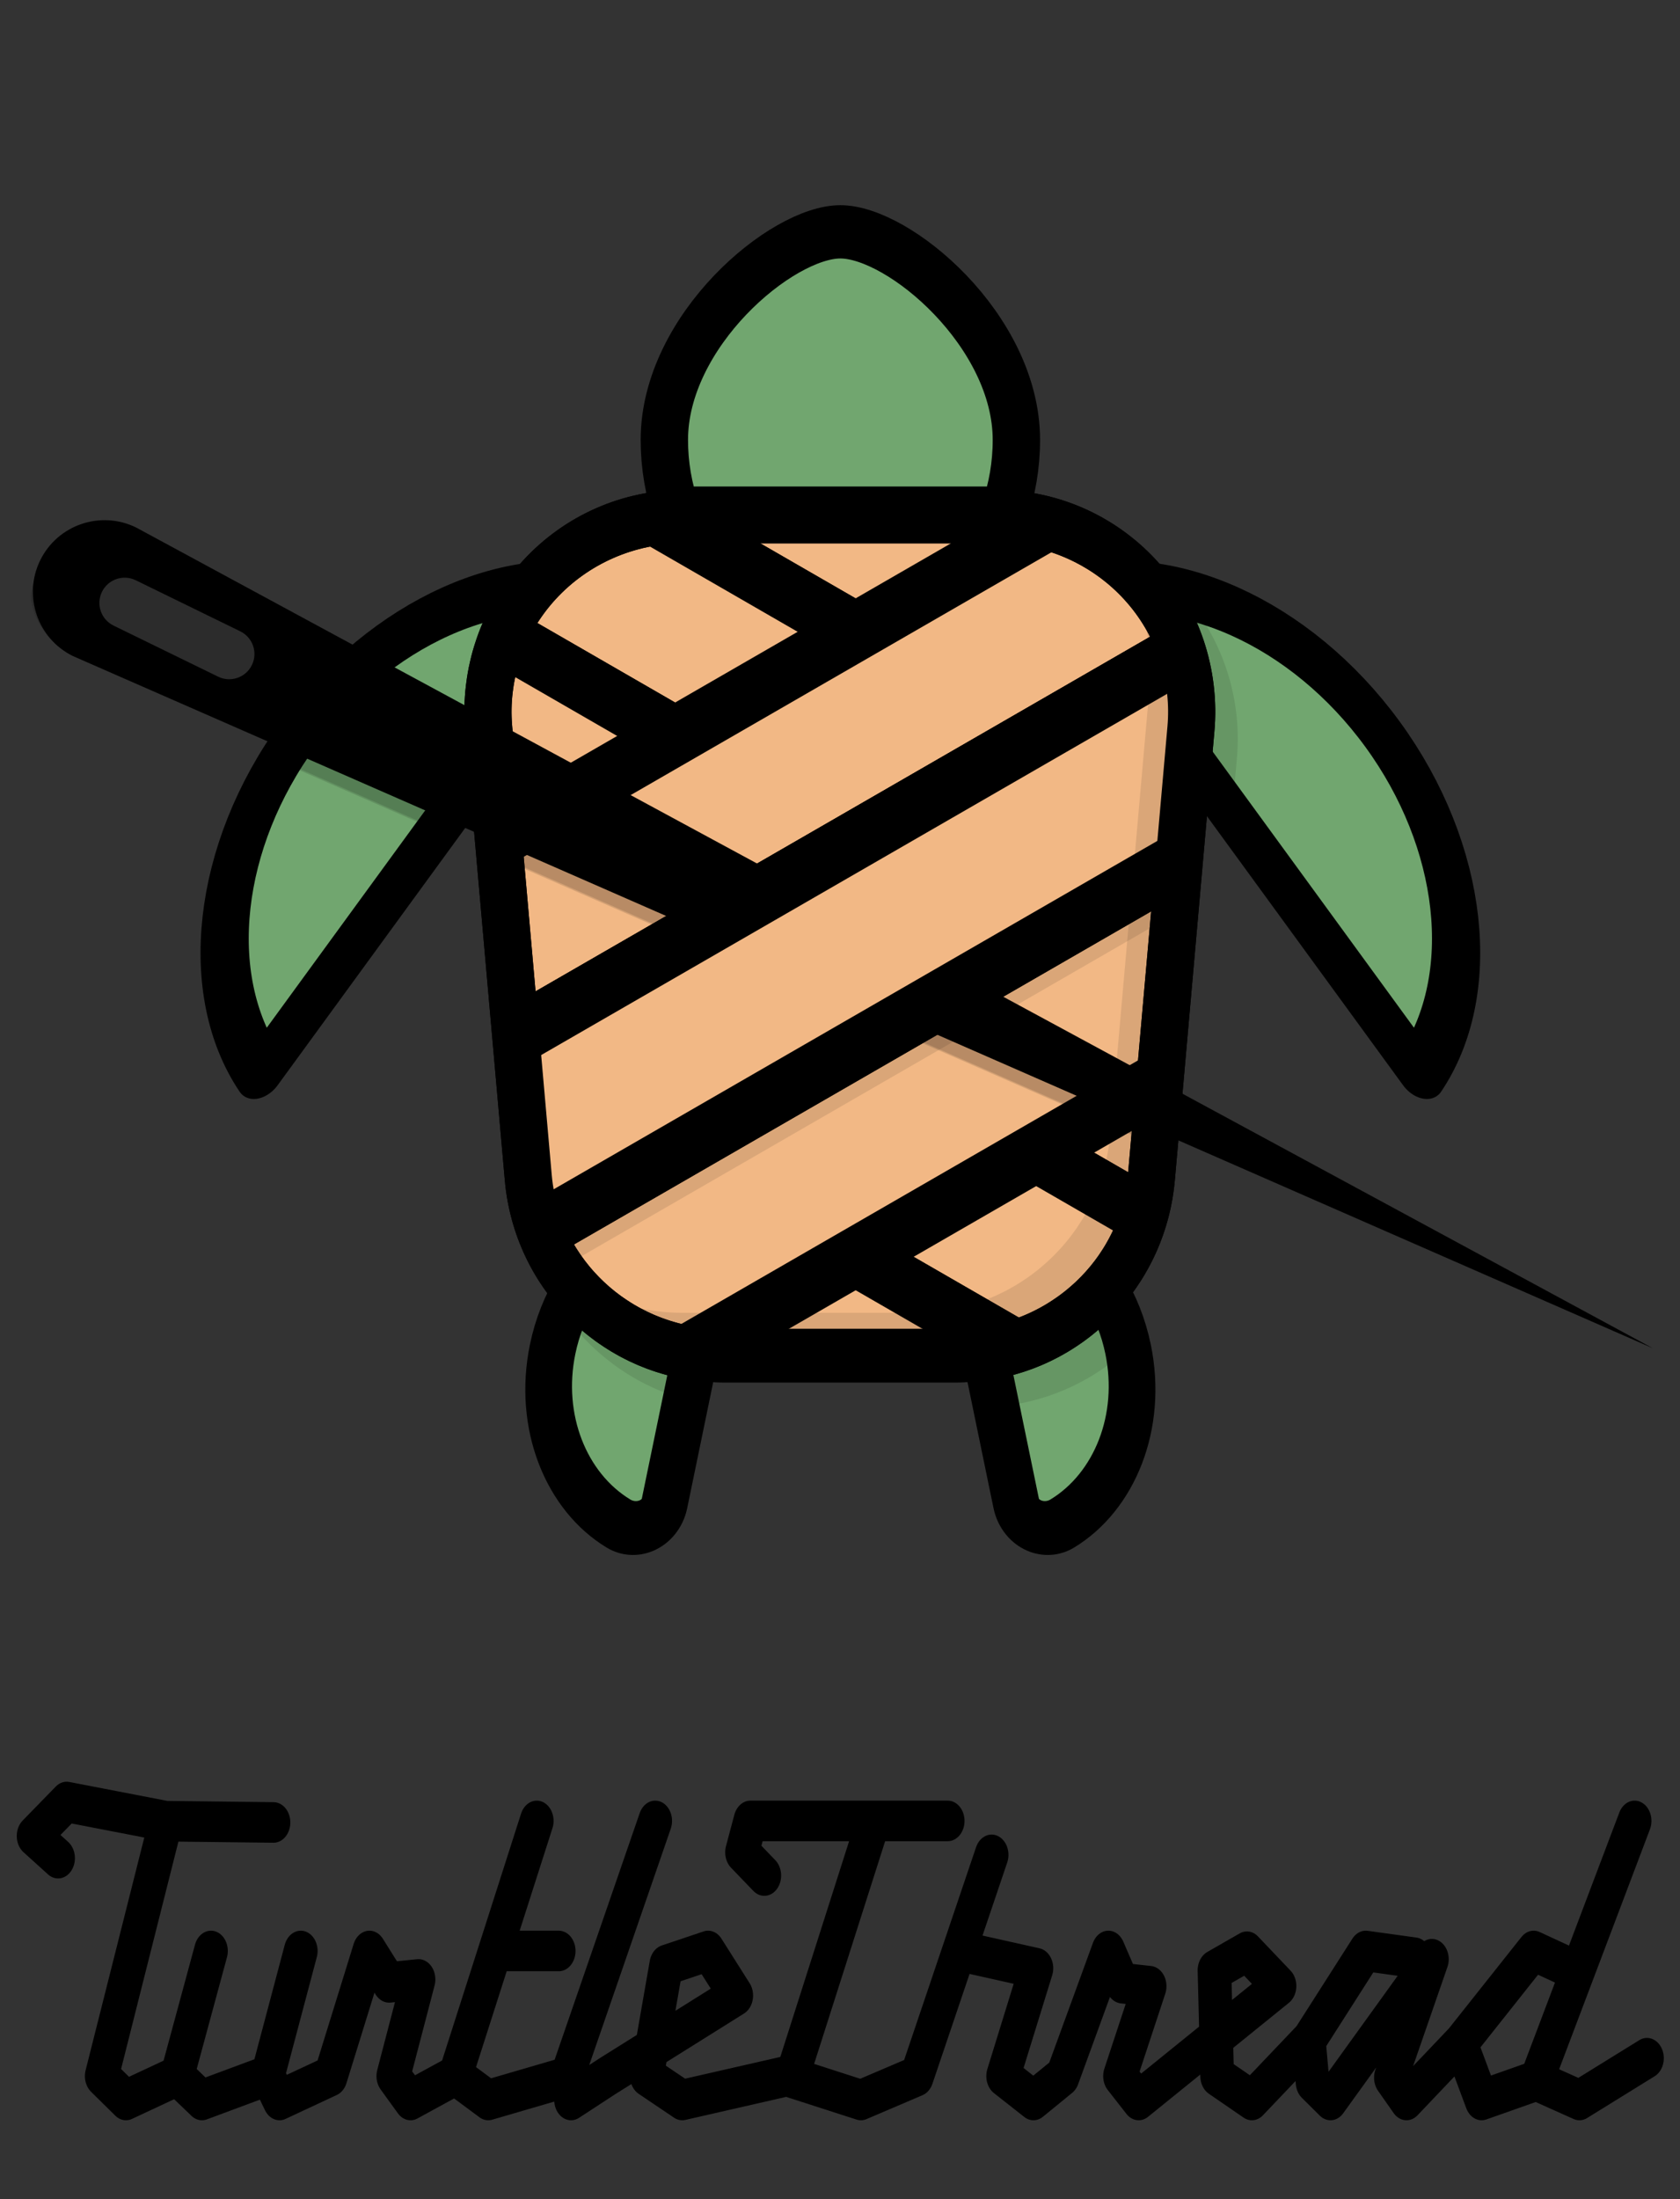 <?xml version="1.0" encoding="UTF-8" standalone="no"?>
<!DOCTYPE svg PUBLIC "-//W3C//DTD SVG 1.1//EN" "http://www.w3.org/Graphics/SVG/1.1/DTD/svg11.dtd">
<svg width="100%" height="100%" viewBox="0 0 564 738" version="1.1" xmlns="http://www.w3.org/2000/svg" xmlns:xlink="http://www.w3.org/1999/xlink" xml:space="preserve" xmlns:serif="http://www.serif.com/" style="fill-rule:evenodd;clip-rule:evenodd;stroke-linecap:round;stroke-linejoin:round;stroke-miterlimit:1.5;">
    <rect x="0" y="0" width="564" height="738" fill="#333333" stroke="none"/>
    <g transform="matrix(0.519,0,0,0.759,-122.534,-481.839)">
        <rect id="Artboard1" x="236.22" y="634.669" width="1086.61" height="971.63" style="fill:none;"/>
        <g id="Artboard11" serif:id="Artboard1">
            <g id="Turtle" transform="matrix(1.928,0,0,1.317,-700.473,-383.441)">
                <g id="Legs" transform="matrix(1,0,0,1,8.927,0)">
                    <g transform="matrix(0.236,-1.145,0.979,0.202,-435.952,1407.54)">
                        <path d="M389.043,1086.61C389.043,1060.52 367.891,1039.37 341.799,1039.37C320.505,1039.37 302.501,1053.46 296.6,1072.82C295.629,1075.97 296.032,1079.48 297.68,1082.22C299.328,1084.96 302.014,1086.6 304.88,1086.6C329.391,1086.61 389.043,1086.61 389.043,1086.61Z" style="fill:rgb(113,166,111);stroke:black;stroke-width:15.56px;"/>
                    </g>
                    <g transform="matrix(-0.236,-1.145,-0.979,0.202,1953.53,1407.54)">
                        <path d="M389.043,1086.61C389.043,1060.52 367.891,1039.37 341.799,1039.37C320.505,1039.37 302.501,1053.46 296.6,1072.82C295.629,1075.97 296.032,1079.48 297.68,1082.22C299.328,1084.96 302.014,1086.6 304.88,1086.6C329.391,1086.61 389.043,1086.61 389.043,1086.61Z" style="fill:rgb(113,166,111);stroke:black;stroke-width:15.56px;"/>
                    </g>
                </g>
                <g id="Arms" transform="matrix(1,0,0,1,11.811,0)">
                    <g transform="matrix(0.789,-1.083,0.808,0.589,-530.729,831.288)">
                        <path d="M446.137,1060.6C437.059,1027.15 406.701,1003.94 372.047,1003.94C337.394,1003.94 307.036,1027.15 297.957,1060.6L446.137,1060.6Z" style="fill:rgb(113,166,111);stroke:black;stroke-width:14.32px;"/>
                    </g>
                    <g transform="matrix(-0.789,-1.083,-0.808,0.589,2042.54,831.288)">
                        <path d="M446.137,1060.6C437.059,1027.15 406.701,1003.94 372.047,1003.94C337.394,1003.94 307.036,1027.15 297.957,1060.6L446.137,1060.6Z" style="fill:rgb(113,166,111);stroke:black;stroke-width:14.32px;"/>
                    </g>
                </g>
                <g id="Shell" transform="matrix(-0.955,-1.16898e-16,1.32744e-16,-1.084,1139.76,2329.36)">
                    <path d="M513.112,1209.86C514.8,1226.74 508.36,1243.47 495.361,1255.97C482.362,1268.47 464,1275.59 444.754,1275.59L334.774,1275.59C315.527,1275.59 297.165,1268.47 284.167,1255.97C271.168,1243.47 264.727,1226.74 266.416,1209.86C270.709,1166.93 276.251,1111.5 280.314,1070.88C283.434,1039.68 313.106,1015.75 348.672,1015.75L430.856,1015.75C466.422,1015.75 496.094,1039.68 499.214,1070.88C503.276,1111.5 508.819,1166.93 513.112,1209.86Z" style="fill:rgb(235,235,235);"/>
                    <clipPath id="_clip1">
                        <path d="M513.112,1209.86C514.8,1226.74 508.36,1243.47 495.361,1255.97C482.362,1268.47 464,1275.59 444.754,1275.59L334.774,1275.59C315.527,1275.59 297.165,1268.47 284.167,1255.97C271.168,1243.47 264.727,1226.74 266.416,1209.86C270.709,1166.93 276.251,1111.5 280.314,1070.88C283.434,1039.68 313.106,1015.75 348.672,1015.75L430.856,1015.75C466.422,1015.75 496.094,1039.68 499.214,1070.88C503.276,1111.5 508.819,1166.93 513.112,1209.86Z"/>
                    </clipPath>
                    <g clip-path="url(#_clip1)">
                        <g transform="matrix(-0.973,-0.495,0.524,-0.799,198.278,2202.85)">
                            <g transform="matrix(1,0,5.55112e-16,1.495,-403.17,-459.7)">
                                <rect x="636.915" y="930.828" width="285.94" height="40.508" style="fill:rgb(242,184,133);stroke:black;stroke-width:13.01px;"/>
                            </g>
                            <g transform="matrix(1,0,5.55112e-16,1.495,-403.17,-399.154)">
                                <rect x="636.915" y="930.828" width="285.94" height="40.508" style="fill:rgb(242,184,133);stroke:black;stroke-width:13.01px;"/>
                            </g>
                            <g transform="matrix(1,0,5.55112e-16,1.495,-403.17,-338.608)">
                                <rect x="636.915" y="930.828" width="285.94" height="40.508" style="fill:rgb(242,184,133);stroke:black;stroke-width:13.01px;"/>
                            </g>
                            <g transform="matrix(1,0,5.55112e-16,1.495,-403.17,-278.061)">
                                <rect x="636.915" y="930.828" width="285.94" height="40.508" style="fill:rgb(242,184,133);stroke:black;stroke-width:13.01px;"/>
                            </g>
                            <g transform="matrix(1,0,5.55112e-16,1.495,-403.17,-217.515)">
                                <rect x="636.915" y="930.828" width="285.94" height="40.508" style="fill:rgb(242,184,133);stroke:black;stroke-width:13.01px;"/>
                            </g>
                        </g>
                        <g transform="matrix(-0.973,0.495,-0.524,-0.799,1312.1,1825.39)">
                            <g transform="matrix(1,0,5.55112e-16,1.495,-403.17,-399.154)">
                                <rect x="636.915" y="930.828" width="285.94" height="40.508" style="fill:rgb(242,184,133);stroke:black;stroke-width:13.01px;"/>
                            </g>
                            <g transform="matrix(1,0,5.55112e-16,1.495,-403.17,-338.608)">
                                <rect x="636.915" y="930.828" width="285.94" height="40.508" style="fill:rgb(242,184,133);stroke:black;stroke-width:13.01px;"/>
                            </g>
                            <g transform="matrix(1,0,5.55112e-16,1.495,-403.17,-278.061)">
                                <rect x="636.915" y="930.828" width="285.94" height="40.508" style="fill:rgb(242,184,133);stroke:black;stroke-width:13.01px;"/>
                            </g>
                        </g>
                    </g>
                    <path d="M513.112,1209.86C514.8,1226.74 508.36,1243.47 495.361,1255.97C482.362,1268.47 464,1275.59 444.754,1275.59L334.774,1275.59C315.527,1275.59 297.165,1268.47 284.167,1255.97C271.168,1243.47 264.727,1226.74 266.416,1209.86C270.709,1166.93 276.251,1111.5 280.314,1070.88C283.434,1039.68 313.106,1015.75 348.672,1015.75L430.856,1015.75C466.422,1015.75 496.094,1039.68 499.214,1070.88C503.276,1111.5 508.819,1166.93 513.112,1209.86Z" style="fill:none;stroke:black;stroke-width:16.57px;"/>
                </g>
                <g id="Head" transform="matrix(1,0,0,1.126,-2.27374e-13,-76.561)">
                    <path d="M822.591,907.651C825.353,900.707 826.772,893.301 826.772,885.827C826.772,853.233 787.402,823.772 767.717,823.772C748.031,823.772 708.661,853.233 708.661,885.827C708.661,893.301 710.08,900.707 712.842,907.651L822.591,907.651Z" style="fill:rgb(113,166,111);stroke:black;stroke-width:15.89px;"/>
                </g>
                <g id="Needle" transform="matrix(0.971,-0.241,0.241,0.971,-201.98,232.952)">
                    <g transform="matrix(-1.298,1.546,-0.965,-0.81,3464.31,-401.946)">
                        <path d="M1428.09,712.454L1430.72,813.812L1432.95,812.436L1437.88,1002.46L1435.67,1004.6L1436.09,1020.6L1438.37,1021.24L1439.56,1066.8C1438.8,1066.7 1438.04,1066.57 1437.27,1066.42L1438.9,1128.92C1438.9,1135.73 1436.66,1141.72 1433.3,1145.09C1432.03,1145.83 1430.65,1146.24 1429.22,1146.24C1422.65,1146.24 1417.32,1137.7 1417.32,1127.17L1428.09,712.454Z" style="fill-opacity:0.13;"/>
                    </g>
                    <g transform="matrix(0.971,0.241,-0.241,0.971,252.171,-177.405)">
                        <path d="M1039.21,1224.75L509.699,992.618C497.789,986.795 492.847,972.398 498.67,960.488C504.493,948.577 518.889,943.635 530.8,949.458L1039.21,1224.75ZM565.745,984.298L530.699,967.164C526.502,965.112 521.43,966.854 519.378,971.05C517.326,975.247 519.068,980.319 523.264,982.371L558.31,999.505C562.507,1001.56 567.579,999.815 569.631,995.618C571.683,991.422 569.941,986.349 565.745,984.298Z"/>
                    </g>
                    <g id="Needle-Shadow" serif:id="Needle Shadow" transform="matrix(0.971,0.241,-0.241,0.971,252.171,-177.405)">
                        <path d="M873.638,1152.17L873.214,1156.98L653.746,1060.77L653.288,1055.57L873.638,1152.17ZM632.049,1051.26L579.428,1028.19C580.218,1026.87 581.034,1025.56 581.876,1024.26L634.808,1047.46L632.049,1051.26Z" style="fill-opacity:0.13;"/>
                    </g>
                </g>
                <g id="Top-thread" serif:id="Top thread" transform="matrix(-0.955,-1.11022e-16,2.22045e-16,-1.084,1139.76,2329.36)">
                    <path d="M497.172,1254.16C496.812,1254.54 496.447,1254.91 496.076,1255.28C495.84,1255.51 495.601,1255.74 495.361,1255.97C482.362,1268.47 464,1275.59 444.754,1275.59L334.774,1275.59C323.919,1275.59 313.346,1273.33 303.858,1269.11C296.522,1265.85 289.834,1261.42 284.167,1255.97C283.548,1255.38 282.944,1254.77 282.356,1254.16C282,1253.79 281.649,1253.41 281.304,1253.04C270.232,1240.92 264.856,1225.45 266.416,1209.86L280.314,1070.88C281.654,1057.47 287.894,1045.41 297.396,1036.02C308.064,1025.46 322.844,1018.27 339.418,1016.29C342.448,1015.93 345.537,1015.75 348.672,1015.75L430.856,1015.75C433.991,1015.75 437.08,1015.93 440.109,1016.29C456.684,1018.27 471.464,1025.46 482.132,1036.02C488.527,1042.34 493.445,1049.87 496.386,1058.21C497.814,1062.26 498.776,1066.5 499.214,1070.88L513.112,1209.86C513.237,1211.11 513.318,1212.37 513.354,1213.62C513.783,1228.41 508.034,1242.84 497.172,1254.16Z" style="fill:none;"/>
                    <clipPath id="_clip2">
                        <path d="M497.172,1254.16C496.812,1254.54 496.447,1254.91 496.076,1255.28C495.84,1255.51 495.601,1255.74 495.361,1255.97C482.362,1268.47 464,1275.59 444.754,1275.59L334.774,1275.59C323.919,1275.59 313.346,1273.33 303.858,1269.11C296.522,1265.85 289.834,1261.42 284.167,1255.97C283.548,1255.38 282.944,1254.77 282.356,1254.16C282,1253.79 281.649,1253.41 281.304,1253.04C270.232,1240.92 264.856,1225.45 266.416,1209.86L280.314,1070.88C281.654,1057.47 287.894,1045.41 297.396,1036.02C308.064,1025.46 322.844,1018.27 339.418,1016.29C342.448,1015.93 345.537,1015.75 348.672,1015.75L430.856,1015.75C433.991,1015.75 437.08,1015.93 440.109,1016.29C456.684,1018.27 471.464,1025.46 482.132,1036.02C488.527,1042.34 493.445,1049.87 496.386,1058.21C497.814,1062.26 498.776,1066.5 499.214,1070.88L513.112,1209.86C513.237,1211.11 513.318,1212.37 513.354,1213.62C513.783,1228.41 508.034,1242.84 497.172,1254.16Z"/>
                    </clipPath>
                    <g clip-path="url(#_clip2)">
                        <g transform="matrix(-0.973,0.495,-0.524,-0.799,1312.1,1825.39)">
                            <g transform="matrix(1,0,5.55112e-16,1.495,-403.17,-338.608)">
                                <rect x="636.915" y="930.828" width="285.94" height="40.508" style="fill:rgb(242,184,133);stroke:black;stroke-width:13.01px;"/>
                            </g>
                            <g transform="matrix(0.808,0.5,-0.466,0.866,128.705,432.034)">
                                <path d="M415.23,493.919L438.142,533.604L696.328,384.539L703.69,397.289L438.142,550.604L407.868,498.169L415.23,493.919Z" style="fill-opacity:0.1;"/>
                            </g>
                        </g>
                    </g>
                    <path d="M497.172,1254.16C496.812,1254.54 496.447,1254.91 496.076,1255.28C495.84,1255.51 495.601,1255.74 495.361,1255.97C482.362,1268.47 464,1275.59 444.754,1275.59L334.774,1275.59C323.919,1275.59 313.346,1273.33 303.858,1269.11C296.522,1265.85 289.834,1261.42 284.167,1255.97C283.548,1255.38 282.944,1254.77 282.356,1254.16C282,1253.79 281.649,1253.41 281.304,1253.04C270.232,1240.92 264.856,1225.45 266.416,1209.86L280.314,1070.88C281.654,1057.47 287.894,1045.41 297.396,1036.02C308.064,1025.46 322.844,1018.27 339.418,1016.29C342.448,1015.93 345.537,1015.75 348.672,1015.75L430.856,1015.75C433.991,1015.75 437.08,1015.93 440.109,1016.29C456.684,1018.27 471.464,1025.46 482.132,1036.02C488.527,1042.34 493.445,1049.87 496.386,1058.21C497.814,1062.26 498.776,1066.5 499.214,1070.88L513.112,1209.86C513.237,1211.11 513.318,1212.37 513.354,1213.62C513.783,1228.41 508.034,1242.84 497.172,1254.16Z" style="fill:none;stroke:black;stroke-width:16.57px;"/>
                </g>
                <g transform="matrix(1,0,0,1,222.846,655.885)">
                    <path d="M443.095,526.435C441.732,522.047 440.814,517.453 440.395,512.704L427.129,362.058C427.009,360.697 426.932,359.336 426.898,357.979C426.489,341.953 431.976,326.307 442.345,314.036C442.688,313.63 443.037,313.227 443.391,312.828C443.616,312.575 443.844,312.322 444.073,312.072C456.481,298.523 474.008,290.808 492.38,290.808L597.361,290.808C607.722,290.808 617.815,293.262 626.872,297.832C620.88,296.28 614.664,295.474 608.361,295.474L503.38,295.474C485.297,295.474 467.94,302.105 454.517,313.955C452.567,315.676 450.701,317.507 448.928,319.443C438.595,330.726 432.113,344.831 430.165,359.748C429.959,361.323 429.804,362.906 429.7,364.496C429.612,365.844 429.561,367.196 429.547,368.551C429.522,370.956 429.615,373.371 429.828,375.789L443.095,526.435Z" style="fill:none;"/>
                </g>
                <g id="Shell-dropshadow" serif:id="Shell dropshadow" transform="matrix(1,0,0,1,218.846,651.885)">
                    <path d="M626.872,297.832C639.037,300.983 650.279,307.21 659.459,316.012C660.61,317.115 661.729,318.26 662.813,319.443C676.799,334.716 683.729,355.159 681.913,375.789L680.138,395.943L661.841,370.813L662.612,362.058C664.1,345.154 658.969,328.392 648.4,315.254C648.071,314.845 647.736,314.439 647.396,314.036C646.834,313.371 646.258,312.716 645.667,312.072C640.257,306.164 633.874,301.366 626.872,297.832ZM633.04,550.493C636.656,556.432 639.376,563.21 640.902,570.595C641.349,572.76 641.681,574.919 641.903,577.062C629.689,587.079 614.234,593.229 597.453,593.758C595.976,586.619 594.43,579.142 592.927,571.869C608.748,569.731 622.856,561.931 633.04,550.493ZM493.076,589.947C476.214,584.267 462.006,572.654 453.042,557.481C447.599,548.268 444.09,537.742 443.095,526.435C445.902,535.47 450.596,543.635 456.701,550.493C466.884,561.931 480.992,569.731 496.813,571.869C495.576,577.857 494.309,583.984 493.076,589.947Z" style="fill-opacity:0.1;"/>
                </g>
                <g id="Shell-shadows" serif:id="Shell shadows" transform="matrix(1,0,0,1,222.846,655.885)">
                    <path d="M636.909,304.094C640.041,306.466 642.975,309.131 645.667,312.072C658.075,325.62 664.223,343.757 662.612,362.058L649.345,512.704C646.367,546.523 618.044,572.461 584.094,572.461L505.646,572.461C483.658,572.461 464.03,561.58 452.119,544.725C463.148,553.09 476.88,558.02 491.682,558.02L570.129,558.02C604.079,558.02 632.402,532.082 635.381,498.263L648.647,347.617C650.014,332.09 645.796,316.682 636.909,304.094Z" style="fill-opacity:0.1;"/>
                </g>
            </g>
            <g transform="matrix(2.114,0,0,1.743,-857.737,-924.953)">
                <g id="Text">
                    <g>
                        <g transform="matrix(1,0,0,1,-4.577,-1.517)">
                            <path d="M539.778,1367.75L532.275,1362.12L542.404,1353.5L572.789,1358.37L605.687,1358.69L572.789,1358.37L553.125,1423.03L560.54,1429.09L576.187,1423.03L586.559,1391.29L576.187,1423.03L583.79,1429.09L603.924,1422.89L614.032,1391.29L603.924,1422.89L607.524,1429.09L623.186,1423.03L635.04,1391.29L641.061,1399.26L650.064,1398.51L642.34,1423.03L647.623,1429.09L661.318,1422.89L686.239,1358.3L673.508,1391.29L692.96,1391.29L673.508,1391.29L661.318,1422.89L671.396,1429.09L695.454,1423.27L722.487,1358.3L695.556,1423.03L696.731,1429.09L707.925,1423.03L747.285,1402.59L738.663,1391.29L725.854,1394.86L719.925,1423.03L730.755,1429.09L762.749,1423.03" style="fill:none;stroke:black;stroke-width:10.29px;"/>
                        </g>
                        <g transform="matrix(1,0,0,1,-5.577,-1.517)">
                            <path d="M756.87,1372.16L750.041,1366.27L752.601,1358.3L812.983,1358.3L790.303,1358.3L765.253,1423.43L786.424,1429.09L803.545,1423.03L826.424,1366.91L816.484,1391.29L840.13,1395.67L829.939,1423.03L839.223,1429.09L848.177,1423.03L862.142,1391.29L866.402,1399.46L874.771,1400.23L865.702,1423.03L871.413,1429.09L914.512,1400.17L904.542,1391.48L894.607,1396.2L895.425,1423.03L906.063,1429.09L923.476,1413.92L940.9,1391.29L955.812,1393L940.9,1391.29L923.476,1413.92L924.617,1424.57L930.11,1429.09L961.138,1393.38L948.584,1423.43L953.362,1429.09L969.887,1414.68L992.271,1391.29L1005.65,1396.42L992.271,1391.29L969.887,1414.68L976.355,1429.09L993.093,1424.19L1023.17,1358.3L993.093,1424.19L1006.28,1429.09L1026.95,1418.49" style="fill:none;stroke:black;stroke-width:10.29px;"/>
                        </g>
                    </g>
                </g>
            </g>
        </g>
    </g>
</svg>
